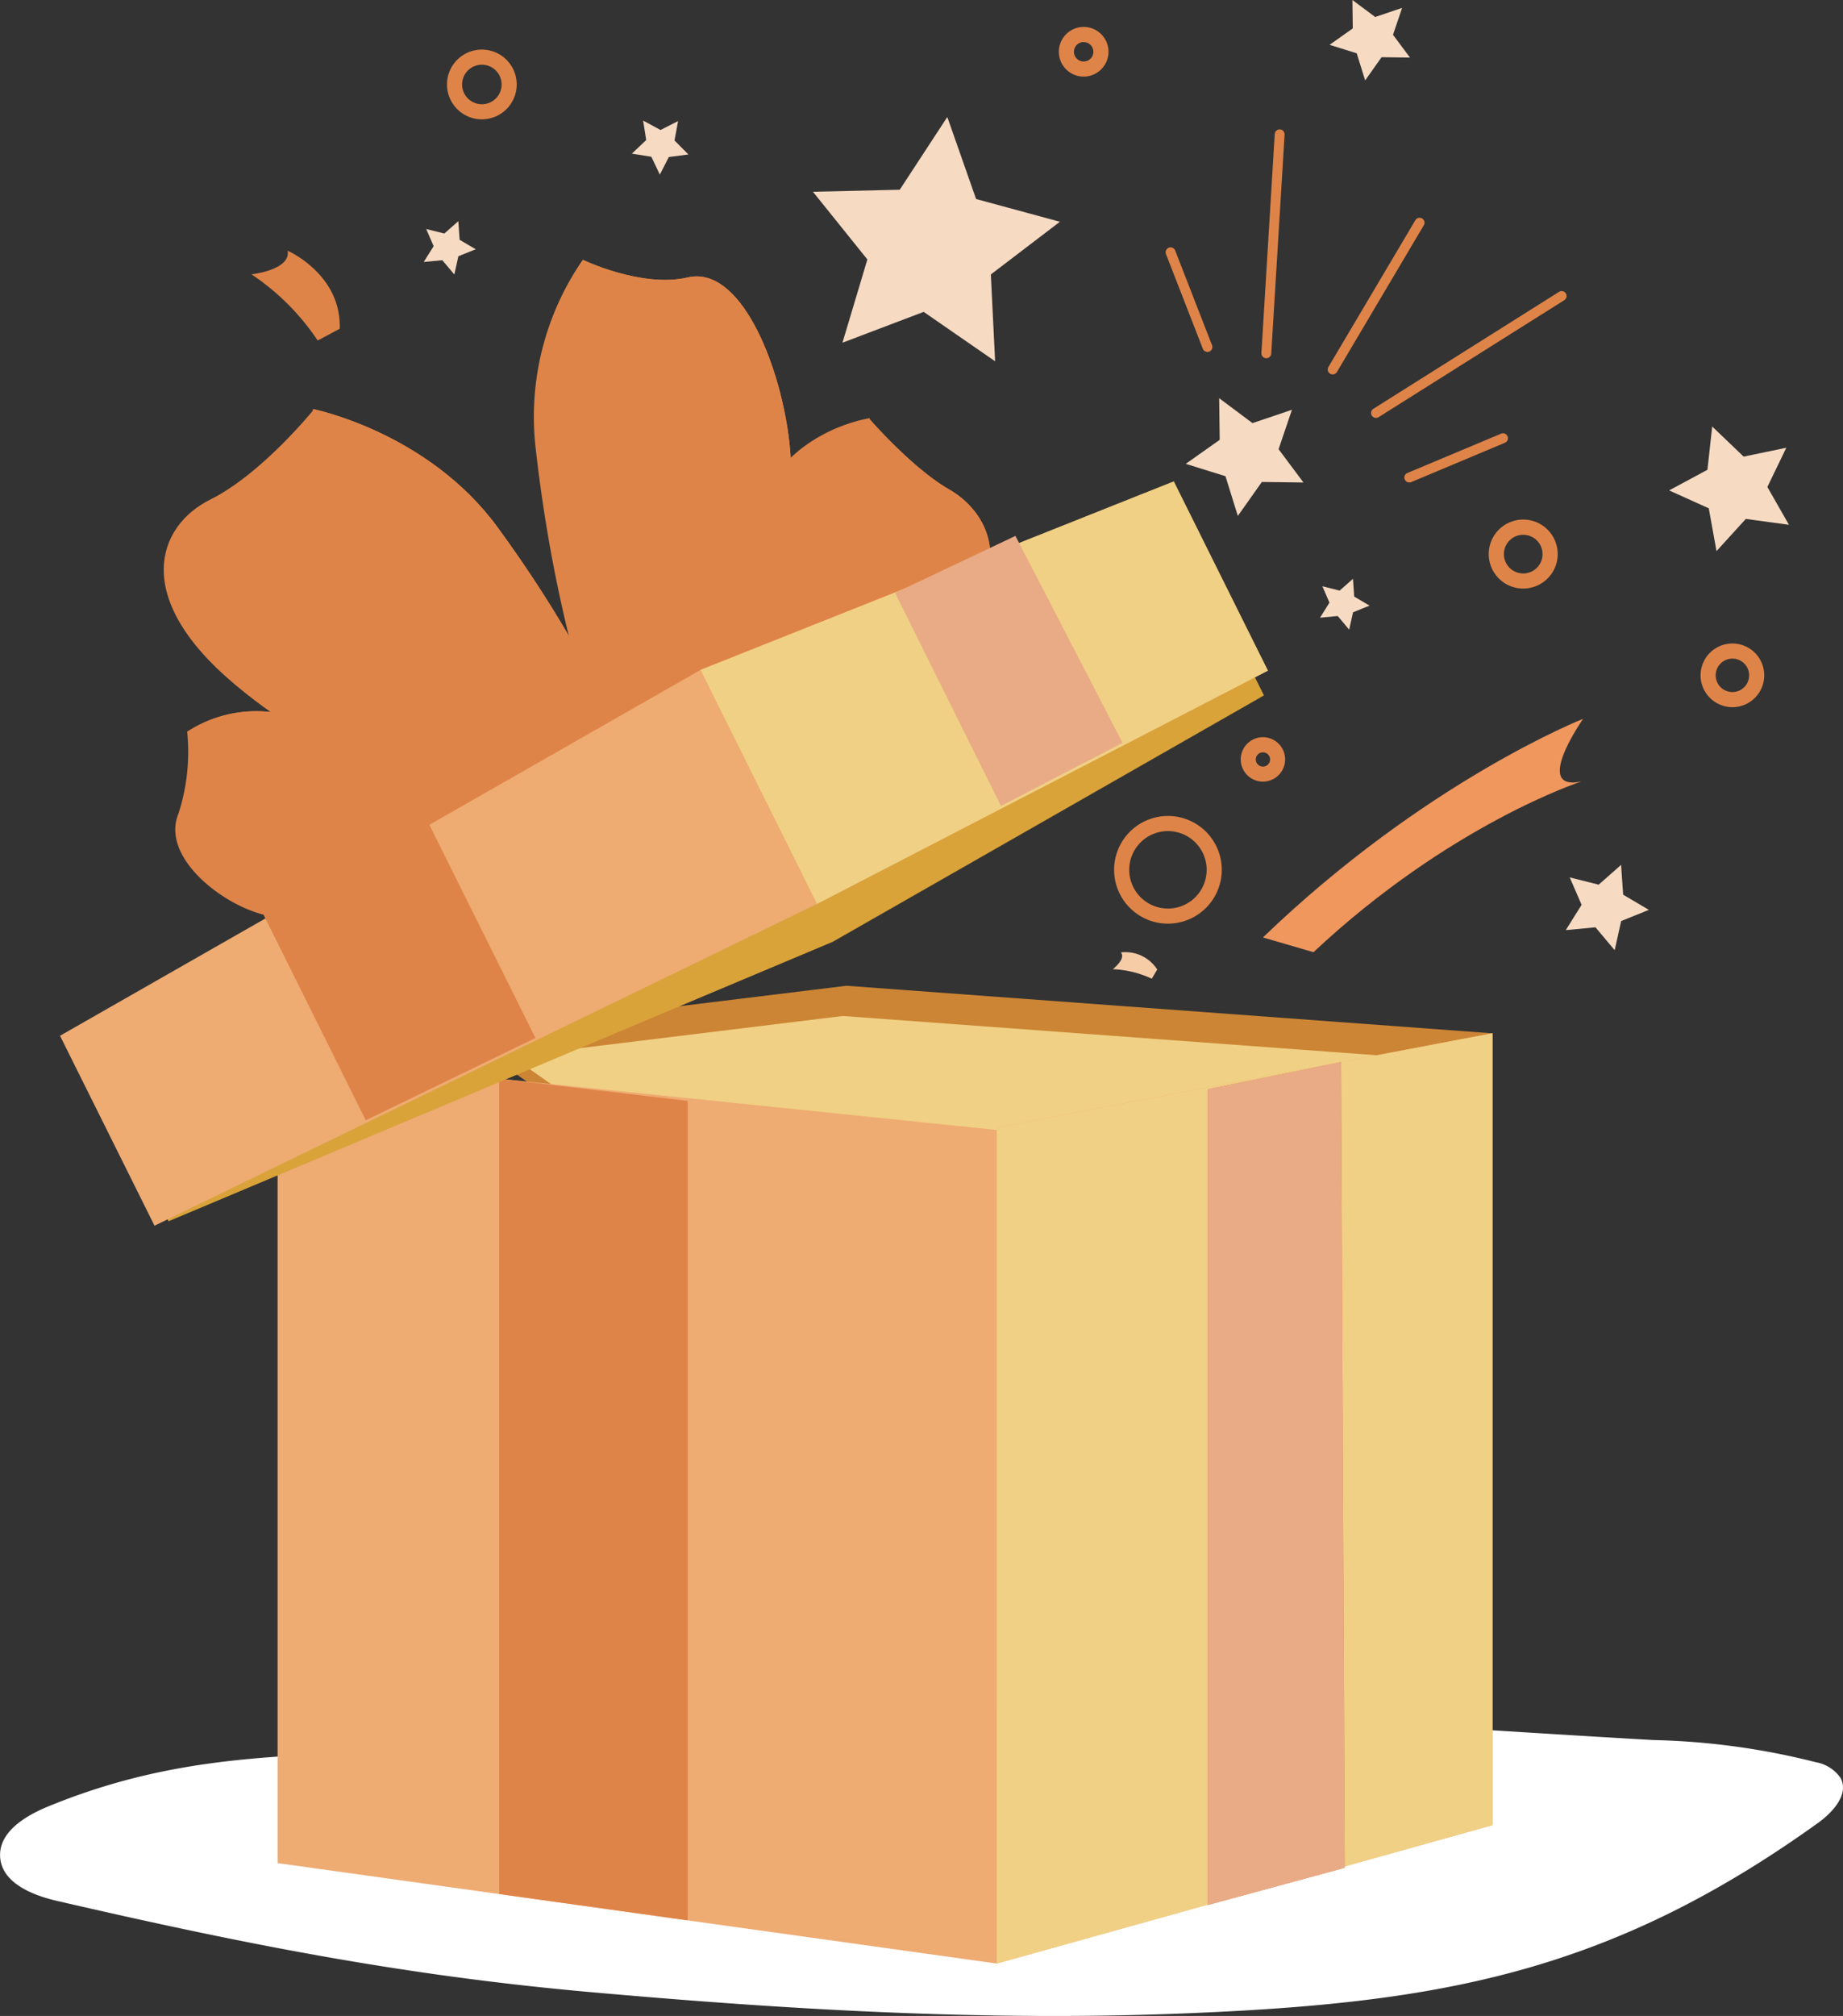 <svg xmlns="http://www.w3.org/2000/svg" width="155.002" height="169.508" viewBox="0 0 155.002 169.508">
  <rect x="0" y="0" width="155.002" height="169.508" fill="#333333" stroke="none"/>
  <g id="Group_149" data-name="Group 149" transform="translate(-1638.226 -825.159)">
    <g id="Group_148" data-name="Group 148">
      <path id="Path_499" data-name="Path 499" d="M1793.214,975.237c.157,1.206-1.019,2.429-2.1,3.209-17.811,12.779-32.251,15.188-53.668,16.021-16.572.644-33.154-.344-49.656-1.815-15.818-1.41-29.282-4.084-44.786-7.665-2.106-.486-4.629-1.529-4.767-3.685-.133-2.087,2.095-3.452,4.028-4.246,13.081-5.375,23.406-3.866,37.251-5.269,11.74-1.186,23.521-1.947,35.312-2.361,23.143-.81,39.318.722,62.432,2.041a60.748,60.748,0,0,1,13.676,1.861,3.219,3.219,0,0,1,2.1,1.345A1.713,1.713,0,0,1,1793.214,975.237Z" fill="#fff"/>
      <g id="Group_147" data-name="Group 147">
        <path id="Path_500" data-name="Path 500" d="M1709.409,908.044l54.341,4-43.5,30.5-43.5-30.5Z" fill="#cc8534"/>
        <path id="Path_501" data-name="Path 501" d="M1709.107,910.585l46.336,3.407-37.091,26-37.091-26Z" fill="#f0d084" style="mix-blend-mode: multiply;isolation: isolate"/>
        <g id="Group_125" data-name="Group 125">
          <path id="Path_502" data-name="Path 502" d="M1722.057,990.259l-60.484-8.445V913.938l60.484,6.234Z" fill="#eeab72"/>
          <path id="Path_503" data-name="Path 503" d="M1763.749,978.622l-41.693,11.637v-70.3l41.693-7.921Z" fill="#eeab72"/>
          <path id="Path_504" data-name="Path 504" d="M1763.749,978.622l-41.693,11.637v-70.3l41.693-7.921Z" fill="#f0d084" style="mix-blend-mode: multiply;isolation: isolate"/>
          <path id="Path_505" data-name="Path 505" d="M1696.064,986.629l-15.857-2.214V915.859l15.857,1.867Z" fill="#df8448"/>
          <path id="Path_506" data-name="Path 506" d="M1739.809,985.338l11.518-3.132-.315-67.744-11.2,2.276Z" fill="#df8448"/>
          <path id="Path_507" data-name="Path 507" d="M1739.809,985.338l11.518-3.132-.315-67.744-11.2,2.276Z" fill="#e8ab85" style="mix-blend-mode: multiply;isolation: isolate"/>
        </g>
        <path id="Path_508" data-name="Path 508" d="M1731.816,906.65a8.564,8.564,0,0,1,3.277.8l.459-.772a3.176,3.176,0,0,0-3.063-1.436C1732.958,905.776,1731.816,906.65,1731.816,906.65Z" fill="#f6cca7"/>
        <path id="Path_509" data-name="Path 509" d="M1731.519,872.782a11.675,11.675,0,0,1,3.248,3.246l1.08-.575c.1-2.673-2.555-3.83-2.555-3.83C1733.465,872.571,1731.519,872.782,1731.519,872.782Z" fill="#f6cca7"/>
        <path id="Path_510" data-name="Path 510" d="M1659.375,848.225a20.039,20.039,0,0,1,5.568,5.566l1.851-.987c.164-4.583-4.379-6.566-4.379-6.566C1662.712,847.863,1659.375,848.225,1659.375,848.225Z" fill="#df8448" style="mix-blend-mode: multiply;isolation: isolate"/>
        <path id="Path_511" data-name="Path 511" d="M1771.371,885.6s-13.262,5.223-26.928,18.382l4.25,1.239c11.515-10.792,22.538-14.356,22.538-14.356C1767.052,891.762,1771.371,885.6,1771.371,885.6Z" fill="#f0975e"/>
        <g id="Group_126" data-name="Group 126">
          <path id="Path_512" data-name="Path 512" d="M1702.488,866.651c-5.1,10.032-5.27,17.709-5.27,17.709s10.292-4.916,13.042-10.422,1.094-13.614,1.094-13.614S1705.27,861.174,1702.488,866.651Z" fill="#df8448"/>
          <path id="Path_513" data-name="Path 513" d="M1699.006,881.366c1.727-3.374,10.154-9.587,11.378-14a20.036,20.036,0,0,0,.9-7.055s3.594,4.177,6.781,6.008,5.489,6.29.718,11.123-9.555,4.951-11.4,7.782S1699.006,881.366,1699.006,881.366Z" fill="#df8448"/>
          <path id="Path_514" data-name="Path 514" d="M1699.006,881.366c1.727-3.374,10.154-9.587,11.378-14a20.036,20.036,0,0,0,.9-7.055s3.594,4.177,6.781,6.008,5.489,6.29.718,11.123-9.555,4.951-11.4,7.782S1699.006,881.366,1699.006,881.366Z" fill="#df8448" style="mix-blend-mode: multiply;isolation: isolate"/>
          <path id="Path_515" data-name="Path 515" d="M1663.332,885.567c9.158,3.581,13.928,8.347,13.928,8.347s-10.111,3.961-15.1,1.962-8.187-9.191-8.187-9.191A10.658,10.658,0,0,1,1663.332,885.567Z" fill="#df8448"/>
          <path id="Path_516" data-name="Path 516" d="M1663.332,885.567c9.158,3.581,13.928,8.347,13.928,8.347s-10.111,3.961-15.1,1.962-8.187-9.191-8.187-9.191A10.658,10.658,0,0,1,1663.332,885.567Z" fill="#df8448" style="mix-blend-mode: multiply;isolation: isolate"/>
          <path id="Path_517" data-name="Path 517" d="M1676.275,893.546c-5.654-4.385-13.293-2.5-17.34-3.678a9.1,9.1,0,0,1-4.966-3.183,16.863,16.863,0,0,1-.732,6.879c-1.325,3.208,2.5,6.668,5.775,8.035,5.969,2.491,9.139-2.1,11.955-1.212S1676.275,893.546,1676.275,893.546Z" fill="#df8448"/>
          <path id="Path_518" data-name="Path 518" d="M1683.29,862.967c1.99,17.495,6.66,27.772,6.66,27.772s7.717-16.13,6.574-25.688S1687.242,847,1687.242,847A23.239,23.239,0,0,0,1683.29,862.967Z" fill="#df8448"/>
          <path id="Path_519" data-name="Path 519" d="M1680.072,869.49c10.753,14.7,13.222,25.5,13.222,25.5s-17.321-8.127-23.151-16.186-5.592-19.249-5.592-19.249S1674.2,861.468,1680.072,869.49Z" fill="#df8448"/>
          <path id="Path_520" data-name="Path 520" d="M1680.072,869.49c10.753,14.7,13.222,25.5,13.222,25.5s-17.321-8.127-23.151-16.186-5.592-19.249-5.592-19.249S1674.2,861.468,1680.072,869.49Z" fill="#df8448" style="mix-blend-mode: multiply;isolation: isolate"/>
          <path id="Path_521" data-name="Path 521" d="M1689.673,890.57c-3.638-4.944-18.448-14.671-21.6-21.015s-3.413-10.016-3.413-10.016-4.359,5.44-8.764,7.632-6.685,8.181,2.077,15.535,16.194,8.089,19.851,12.284S1689.673,890.57,1689.673,890.57Z" fill="#df8448"/>
          <path id="Path_522" data-name="Path 522" d="M1689.757,888.866c-3.951-11.674.5-24.307.119-31.876-.332-6.66-2.634-9.987-2.634-9.987s4.96,2.392,8.815,1.484c4.382-1.032,7.674,7.059,8.494,13.355,1.493,11.466-5.117,15.178-4.778,20.47S1689.757,888.866,1689.757,888.866Z" fill="#df8448"/>
          <path id="Path_523" data-name="Path 523" d="M1689.757,888.866c-3.951-11.674.5-24.307.119-31.876-.332-6.66-2.634-9.987-2.634-9.987s4.96,2.392,8.815,1.484c4.382-1.032,7.674,7.059,8.494,13.355,1.493,11.466-5.117,15.178-4.778,20.47S1689.757,888.866,1689.757,888.866Z" fill="#df8448" style="mix-blend-mode: multiply;isolation: isolate"/>
          <path id="Path_524" data-name="Path 524" d="M1698.014,883.742l-52.573,30.115,6.961,13.989,55.864-23.5,36.262-20.714-7.608-15.29Z" fill="#d9a33a" style="mix-blend-mode: multiply;isolation: isolate"/>
          <path id="Path_525" data-name="Path 525" d="M1706.935,901.166l-55.714,27.054-7.947-15.972,53.87-30.76Z" fill="#eeab72"/>
          <path id="Path_526" data-name="Path 526" d="M1744.857,881.546l-37.922,19.619-9.791-19.678,39.8-15.846Z" fill="#eeab72"/>
          <path id="Path_527" data-name="Path 527" d="M1744.857,881.546l-37.922,19.619-9.791-19.678,39.8-15.846Z" fill="#f0d084" style="mix-blend-mode: multiply;isolation: isolate"/>
          <path id="Path_528" data-name="Path 528" d="M1683.26,912.439l-14.271,6.916-8.755-17.6,14.1-7.25Z" fill="#df8448"/>
          <path id="Path_529" data-name="Path 529" d="M1722.411,892.924l10.224-5.306-9.009-17.4-10.122,4.8Z" fill="#e8ab85" style="mix-blend-mode: multiply;isolation: isolate"/>
        </g>
        <g id="Group_132" data-name="Group 132">
          <g id="Group_127" data-name="Group 127">
            <path id="Path_530" data-name="Path 530" d="M1736.319,846.163a.414.414,0,0,1,.743.061l3.1,7.963a.414.414,0,1,1-.772.3l-3.1-7.963A.41.41,0,0,1,1736.319,846.163Z" fill="#df8448" style="mix-blend-mode: multiply;isolation: isolate"/>
          </g>
          <g id="Group_128" data-name="Group 128">
            <path id="Path_531" data-name="Path 531" d="M1745.493,836.243a.415.415,0,0,1,.771.236l-1.122,18.41a.414.414,0,1,1-.827-.05l1.121-18.41A.417.417,0,0,1,1745.493,836.243Z" fill="#df8448" style="mix-blend-mode: multiply;isolation: isolate"/>
          </g>
          <g id="Group_129" data-name="Group 129">
            <path id="Path_532" data-name="Path 532" d="M1756.392,865.1a.417.417,0,0,1,.2-.171l7.881-3.306a.414.414,0,1,1,.321.764l-7.881,3.307a.415.415,0,0,1-.517-.594Z" fill="#df8448" style="mix-blend-mode: multiply;isolation: isolate"/>
          </g>
          <g id="Group_130" data-name="Group 130">
            <path id="Path_533" data-name="Path 533" d="M1753.595,859.671a.42.42,0,0,1,.136-.139l15.607-9.829a.414.414,0,1,1,.442.7l-15.607,9.83a.415.415,0,0,1-.578-.563Z" fill="#df8448" style="mix-blend-mode: multiply;isolation: isolate"/>
          </g>
          <g id="Group_131" data-name="Group 131">
            <path id="Path_534" data-name="Path 534" d="M1749.948,856.019l7.323-12.362a.415.415,0,0,1,.713.423l-7.322,12.362a.415.415,0,0,1-.714-.423Z" fill="#df8448" style="mix-blend-mode: multiply;isolation: isolate"/>
          </g>
        </g>
        <g id="Group_133" data-name="Group 133">
          <path id="Path_535" data-name="Path 535" d="M1756.149,825.821l-.768,2.263,1.43,1.916-2.391-.031-1.38,1.952-.71-2.281-2.283-.711,1.952-1.381-.031-2.389,1.916,1.43Z" fill="#f7dac2"/>
        </g>
        <g id="Group_134" data-name="Group 134">
          <path id="Path_536" data-name="Path 536" d="M1696.123,838.147l-1.646.215-.757,1.478-.713-1.5-1.64-.262,1.206-1.142-.257-1.64,1.459.794,1.48-.752-.3,1.633Z" fill="#f7dac2"/>
        </g>
        <g id="Group_135" data-name="Group 135">
          <path id="Path_537" data-name="Path 537" d="M1746.883,859.615l-1.124,3.314,2.093,2.8-3.5-.045-2.021,2.857-1.039-3.341-3.34-1.039,2.855-2.02-.044-3.5,2.8,2.094Z" fill="#f7dac2"/>
        </g>
        <g id="Group_136" data-name="Group 136">
          <path id="Path_538" data-name="Path 538" d="M1727.366,843.806l-5.807,4.43.359,7.3-6.008-4.154-6.83,2.593,2.094-7-4.577-5.692,7.3-.171,4-6.114,2.421,6.894Z" fill="#f7dac2"/>
        </g>
        <g id="Group_137" data-name="Group 137">
          <path id="Path_539" data-name="Path 539" d="M1788.46,862.806l-1.593,3.3,1.816,3.18-3.629-.495-2.465,2.708-.65-3.6-3.337-1.506,3.225-1.733.4-3.64,2.645,2.533Z" fill="#f7dac2"/>
        </g>
        <g id="Group_138" data-name="Group 138">
          <path id="Path_540" data-name="Path 540" d="M1776.9,901.663l-2.329.939-.546,2.452-1.614-1.925-2.5.237,1.333-2.128-1-2.305,2.437.61,1.883-1.664.174,2.508Z" fill="#f7dac2"/>
        </g>
        <g id="Group_139" data-name="Group 139">
          <path id="Path_541" data-name="Path 541" d="M1753.41,876.081l-1.388.56-.326,1.463-.963-1.148-1.49.141.794-1.269-.595-1.374,1.452.363,1.123-.991.1,1.494Z" fill="#f7dac2"/>
        </g>
        <g id="Group_140" data-name="Group 140">
          <path id="Path_542" data-name="Path 542" d="M1678.235,846.117l-1.457.587-.342,1.534-1.009-1.2-1.564.149.833-1.331-.624-1.441,1.524.38,1.177-1.039.109,1.568Z" fill="#f7dac2"/>
        </g>
        <g id="Group_141" data-name="Group 141">
          <path id="Path_543" data-name="Path 543" d="M1766.333,874.646a2.9,2.9,0,1,1,2.9-2.9A2.9,2.9,0,0,1,1766.333,874.646Zm0-4.52a1.625,1.625,0,1,0,1.626,1.625A1.628,1.628,0,0,0,1766.333,870.126Z" fill="#df8448" style="mix-blend-mode: multiply;isolation: isolate"/>
        </g>
        <g id="Group_142" data-name="Group 142">
          <path id="Path_544" data-name="Path 544" d="M1678.752,835.193a2.932,2.932,0,1,1,2.932-2.932A2.936,2.936,0,0,1,1678.752,835.193Zm0-4.593a1.662,1.662,0,1,0,1.662,1.661A1.664,1.664,0,0,0,1678.752,830.6Z" fill="#df8448" style="mix-blend-mode: multiply;isolation: isolate"/>
        </g>
        <g id="Group_143" data-name="Group 143" style="mix-blend-mode: multiply;isolation: isolate">
          <path id="Path_545" data-name="Path 545" d="M1736.454,902.822a4.527,4.527,0,1,1,4.527-4.527A4.532,4.532,0,0,1,1736.454,902.822Zm0-7.784a3.257,3.257,0,1,0,3.257,3.257A3.261,3.261,0,0,0,1736.454,895.038Z" fill="#df8448"/>
        </g>
        <g id="Group_144" data-name="Group 144">
          <path id="Path_546" data-name="Path 546" d="M1729.367,831.6a2.088,2.088,0,1,1,2.087-2.088A2.09,2.09,0,0,1,1729.367,831.6Zm0-2.906a.818.818,0,1,0,.817.818A.82.82,0,0,0,1729.367,828.7Z" fill="#df8448" style="mix-blend-mode: multiply;isolation: isolate"/>
        </g>
        <g id="Group_145" data-name="Group 145">
          <path id="Path_547" data-name="Path 547" d="M1783.927,884.62a2.677,2.677,0,1,1,2.677-2.678A2.68,2.68,0,0,1,1783.927,884.62Zm0-4.083a1.406,1.406,0,1,0,1.406,1.405A1.407,1.407,0,0,0,1783.927,880.537Z" fill="#df8448" style="mix-blend-mode: multiply;isolation: isolate"/>
        </g>
        <g id="Group_146" data-name="Group 146">
          <path id="Path_548" data-name="Path 548" d="M1744.443,890.879a1.867,1.867,0,1,1,1.866-1.866A1.869,1.869,0,0,1,1744.443,890.879Zm0-2.462a.6.6,0,1,0,.6.6A.6.6,0,0,0,1744.443,888.417Z" fill="#df8448" style="mix-blend-mode: multiply;isolation: isolate"/>
        </g>
      </g>
    </g>
  </g>
</svg>
